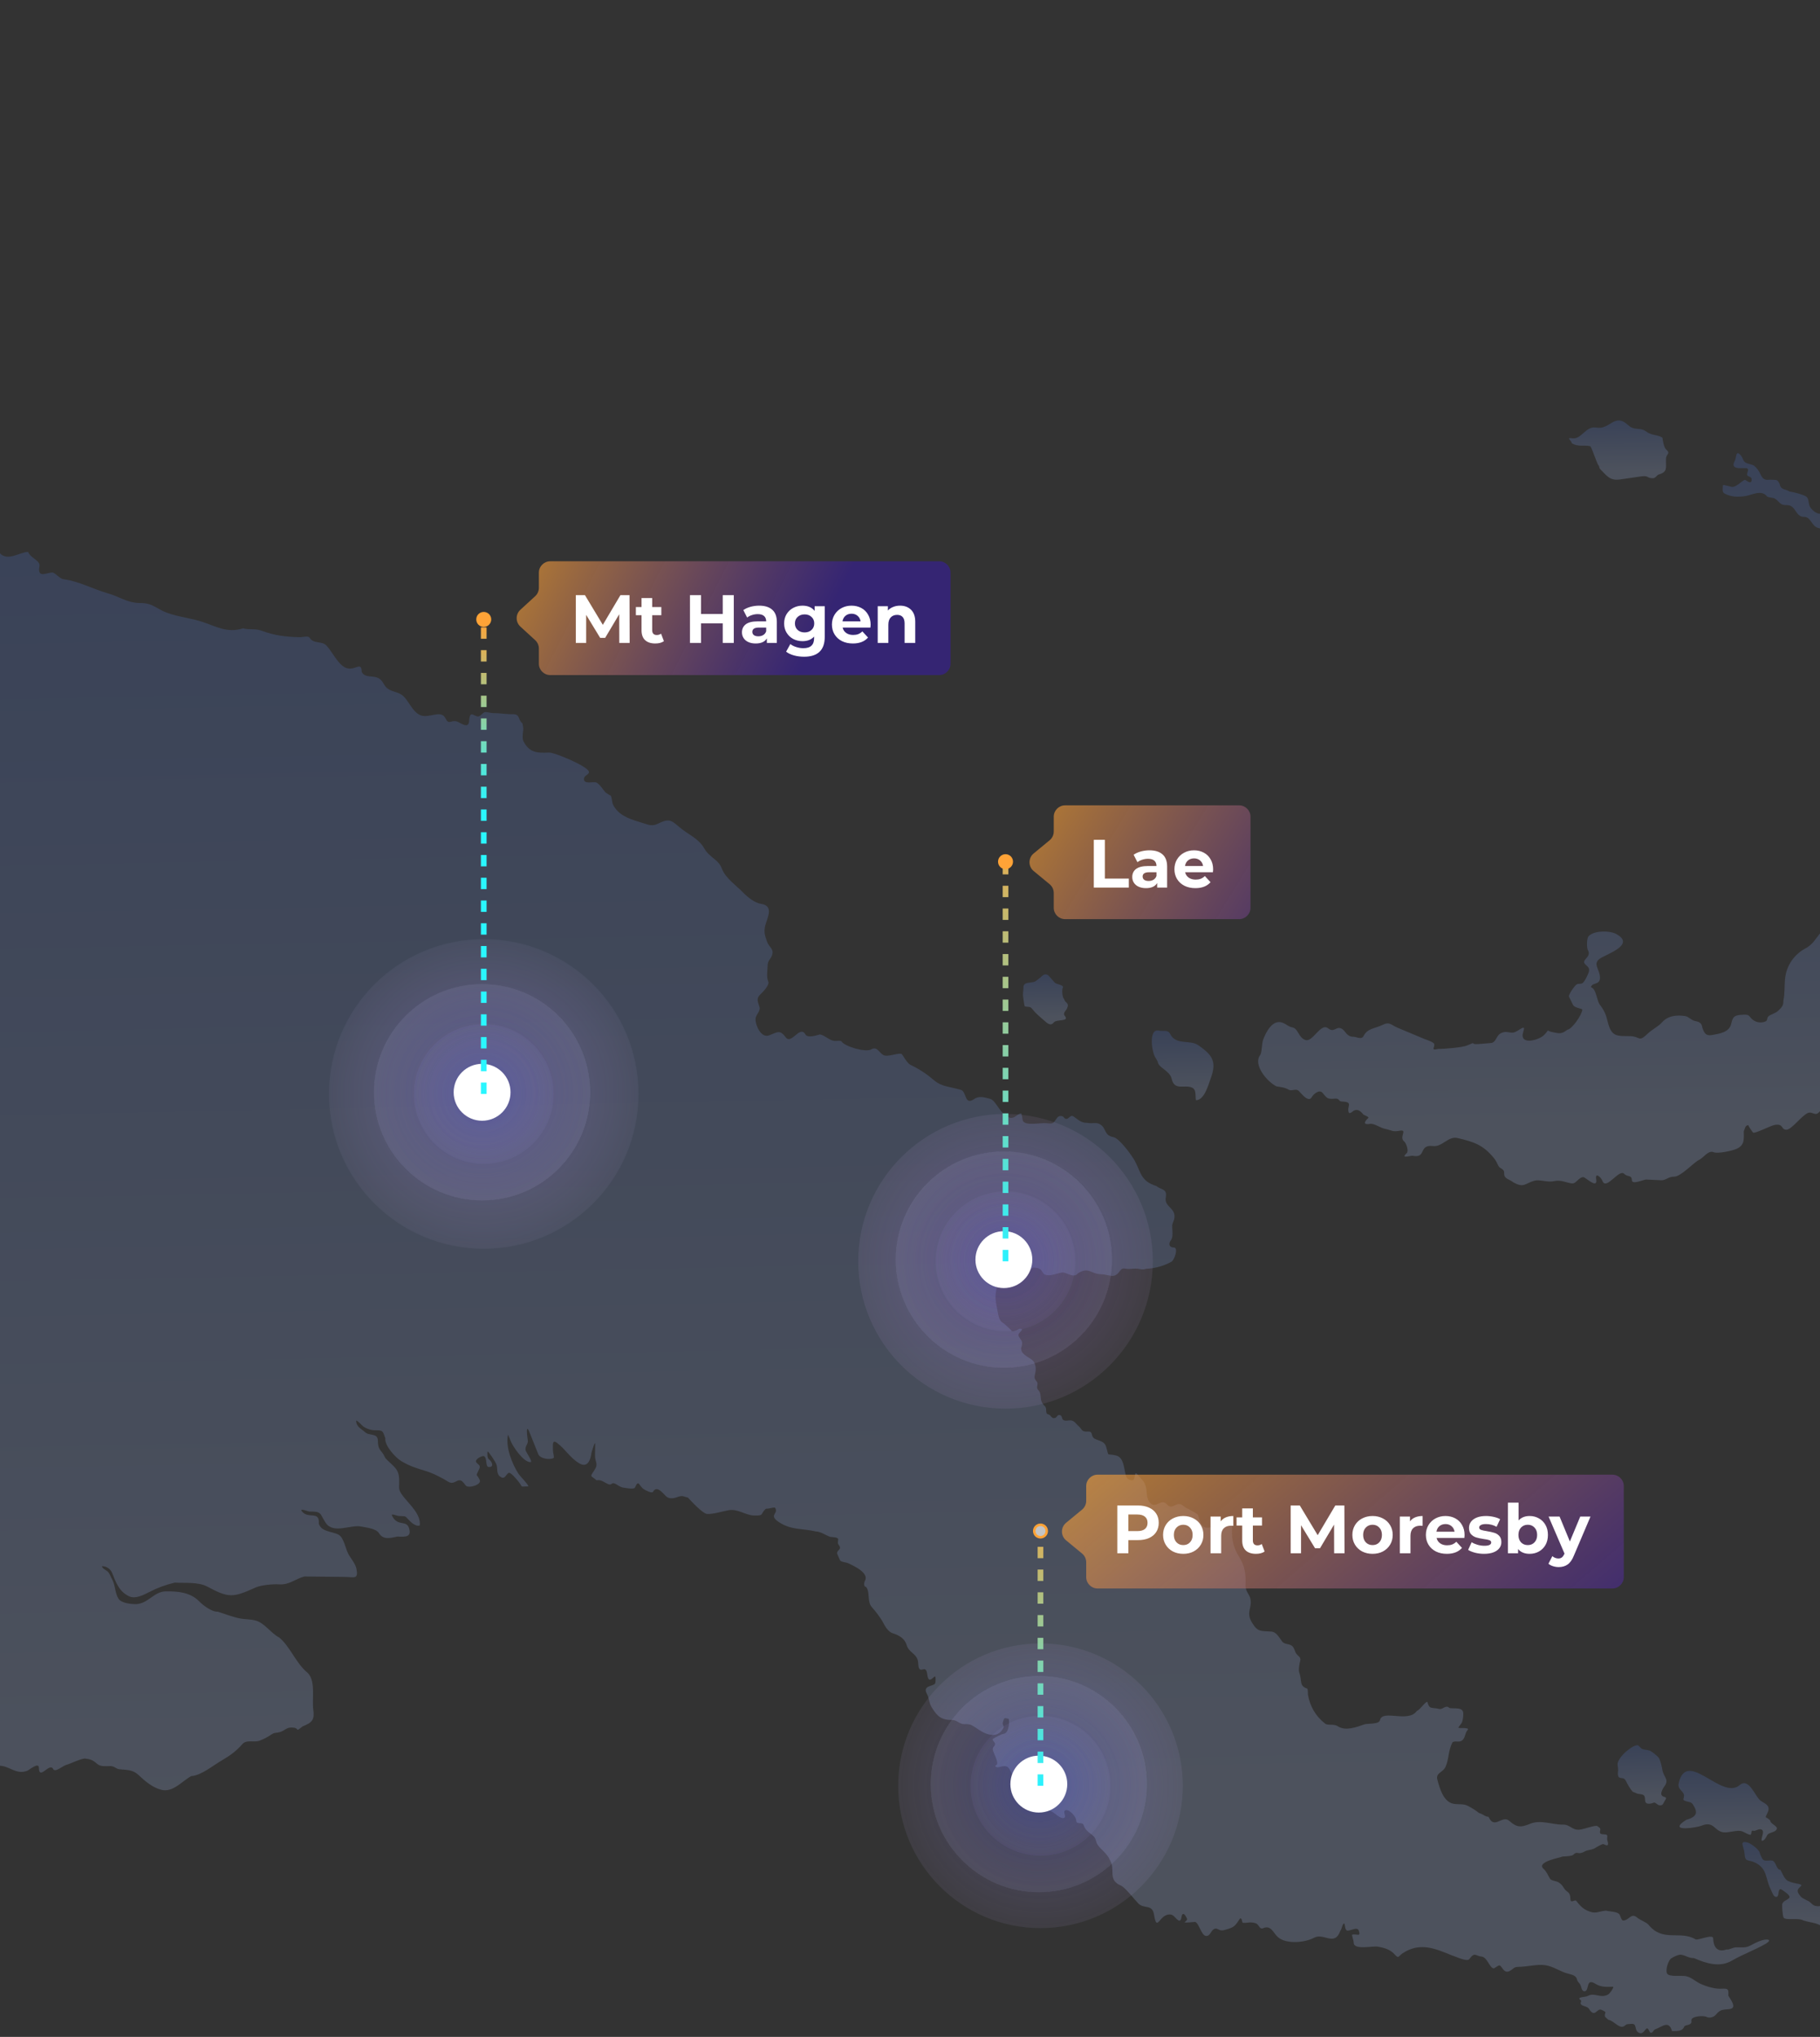 <svg width="320" height="358" viewBox="0 0 320 358" fill="none" xmlns="http://www.w3.org/2000/svg">
<rect x="0" y="0" width="320" height="358" fill="#333333" stroke="none"/>
<path fill-rule="evenodd" clip-rule="evenodd" d="M-29.353 85.812L-27.744 212.97C-27.869 212.995 -28.02 213.046 -28.196 213.071C-29.555 213.373 -29.353 213.976 -29.127 214.982C-28.875 216.265 -31.567 216.441 -30.007 217.422C-28.196 218.579 -30.46 218.73 -30.435 219.71C-30.435 220.389 -30.108 221.068 -31.038 221.119C-31.466 221.144 -30.938 222.15 -31.642 222.276C-32.044 222.351 -32.673 222.125 -32.472 222.804C-32.22 223.634 -32.397 224.137 -32.522 224.942C-32.572 225.419 -32.648 225.746 -32.648 226.199C-32.648 226.627 -32.271 226.878 -32.019 227.18C-31.667 227.557 -31.567 227.582 -31.692 228.06C-31.893 228.865 -31.064 228.915 -30.737 229.469C-30.561 229.795 -30.586 230.324 -30.46 230.701C-30.334 231.103 -30.058 230.978 -29.756 231.179C-29.303 231.506 -29.202 232.386 -28.674 232.512C-28.398 232.587 -28.171 232.386 -27.92 232.31C-27.769 232.26 -27.618 232.21 -27.467 232.185L-26.36 308.54C-23.443 310.803 -20.651 313.469 -17.181 310.401C-15.471 308.917 -13.509 308.54 -11.421 309.395C-9.359 310.225 -9.51 311.734 -7.071 311.105C-5.738 311.407 -5.637 311.96 -4.103 311.457C-2.896 311.055 -1.613 310.476 -0.355 310.351C1.531 310.175 2.713 312.011 4.775 311.231C5.152 311.08 6.812 309.646 6.837 310.678C6.863 313.042 8.749 309.646 9.352 310.929C9.679 311.583 10.987 310.401 11.616 310.2C12.697 309.873 13.804 309.244 14.885 309.068C15.942 309.194 16.294 309.319 17.099 310.024C17.727 310.552 18.633 310.401 19.387 310.401C20.167 310.401 20.393 310.904 20.972 310.954C22.254 311.105 23.285 310.979 24.317 311.935C25.499 313.042 26.781 314.173 28.391 314.576C30.403 315.079 32.012 313.042 33.622 312.161C35.383 312.061 37.47 310.275 39.054 309.37C40.413 308.59 41.569 307.735 42.601 306.553C43.355 305.673 44.612 306.327 45.669 305.924C46.549 305.597 47.102 305.245 47.857 304.767C48.335 304.466 48.662 304.591 49.165 304.44C50.145 304.164 50.347 303.51 51.529 303.636C52.811 303.761 51.73 304.566 53.239 303.409C54.974 302.73 55.326 302.177 55.075 300.442C54.823 298.631 55.578 295.261 53.993 293.928C52.032 292.293 51.026 289.426 49.114 287.816C47.63 287.062 46.474 285.176 44.864 284.798C43.959 284.572 43.053 284.622 42.148 284.446C40.815 284.17 39.583 283.667 38.275 283.264C37.269 283.34 35.684 282.132 35.005 281.428C33.421 279.844 31.283 279.668 29.145 279.693C27.108 279.718 26.052 281.805 24.015 281.931C23.185 281.956 21.374 281.805 20.846 281.001C20.167 279.944 20.318 278.611 19.664 277.48C19.387 277.027 19.287 276.474 18.859 276.147C18.582 275.946 17.928 275.619 17.928 275.267C18.733 275.267 19.412 275.744 19.714 276.449C20.393 278.184 20.972 279.768 22.732 280.573C23.788 281.076 25.247 280.322 26.178 279.844C27.812 279.014 28.919 278.611 30.705 278.159C32.49 278.259 34.88 278.008 36.464 278.863C40.236 280.9 40.991 280.799 44.94 279.014C45.87 278.586 48.033 278.385 49.064 278.461C50.9 278.586 51.881 277.505 53.516 277.077L60.633 277.153C62.268 277.178 63.047 277.656 62.67 275.719C62.519 274.94 61.79 274.009 61.362 273.33C60.759 272.374 60.507 270.262 59.526 269.734C58.344 269.105 56.534 269.281 56.056 267.797C56.232 265.383 54.119 267.118 53.038 265.559C52.686 265.03 54.195 265.659 54.371 265.659C56.659 265.634 56.181 266.011 57.263 267.646C58.621 269.683 61.715 267.898 63.525 268.3C64.431 268.501 66.116 268.627 66.644 269.482C67.373 270.664 68.606 270.337 69.888 270.06C71.347 270.136 72.428 270.161 71.9 268.526C71.598 267.621 70.844 267.797 70.115 267.545C69.561 267.369 69.109 266.841 68.907 266.338C68.757 265.961 69.888 266.439 70.039 266.439C71.624 266.539 71.02 266.313 72.126 267.395C72.479 267.747 73.283 268.35 73.812 268.099C74.013 266.112 72.001 264.427 70.894 262.993C69.939 261.761 70.215 261.635 70.19 260.177C70.165 258.165 69.31 257.863 67.952 256.48C67.625 256.203 67.549 255.725 67.273 255.398C66.594 254.593 66.468 254.291 66.443 253.21C66.418 251.802 64.934 252.405 64.204 251.726C63.5 251.072 62.62 250.796 62.62 249.664C62.871 249.714 63.425 250.268 63.601 250.469C64.079 250.997 65.16 251.374 65.839 251.374C67.373 251.399 67.248 251.399 67.751 252.782C67.574 254.04 69.536 256.203 70.567 256.806C72.101 257.712 73.132 258.014 74.792 258.517C75.949 258.869 76.955 259.372 78.012 259.95C79.093 260.579 79.269 260.881 80.275 260.327C81.13 259.85 81.457 260.579 81.91 261.107C82.388 261.635 84.727 260.956 84.349 260.126C83.771 258.844 83.57 259.699 84.224 258.265C84.551 257.561 84.249 257.561 83.796 257.083C83.268 256.555 84.752 255.8 85.079 255.926C85.707 256.203 85.305 257.762 85.909 257.838C86.965 257.913 86.487 256.832 85.959 256.48C85.657 256.278 85.657 255.448 85.733 255.121C85.783 254.945 87.166 256.932 87.317 257.486C87.493 258.114 87.292 259.02 87.87 259.472C88.751 260.151 88.826 259.321 89.379 258.894C89.731 258.617 90.863 260.026 91.165 260.403C92.045 261.51 91.266 261.258 92.9 261.233C92.9 260.906 91.467 259.472 91.19 259.07C90.058 257.335 88.876 254.392 89.304 252.254C89.329 252.103 89.329 252.103 89.379 252.254L89.807 253.311C90.209 254.291 92.045 257.008 93.278 256.983C93.755 256.983 92.498 255.247 92.422 254.92C92.246 254.166 92.9 253.839 92.8 253.16C92.699 252.506 92.372 249.941 93.127 251.802L94.636 255.574C94.963 256.379 96.673 256.63 97.327 256.253C97.503 256.153 97.226 255.297 97.226 255.046C97.251 254.191 96.975 252.858 97.956 253.612C99.414 254.694 100.244 256.278 101.929 257.234C103.388 258.039 103.866 256.404 103.991 255.373C104.017 255.172 104.645 253.185 104.645 253.738L104.62 255.75C104.595 257.058 105.299 257.209 104.494 258.416C103.639 259.699 103.866 259.271 104.897 260.177C105.752 259.975 106.381 260.68 107.035 260.881C107.487 261.007 107.538 260.68 107.839 260.68C108.317 260.705 108.971 261.434 109.726 261.484C110.027 261.51 111.486 261.811 111.637 261.459C112.316 259.9 112.316 261.157 113.196 261.736C113.498 261.937 114.63 262.516 114.806 262.214C115.46 260.981 116.516 262.415 117.095 262.968C117.598 263.446 118.302 263.396 118.956 263.169C120.037 262.767 120.037 262.993 120.968 263.22C121.521 263.848 123.583 266.036 124.313 266.087C125.319 266.162 127.029 265.634 128.085 265.433C129.72 265.131 131.053 266.313 132.562 266.363C134.448 266.414 133.618 266.087 134.649 265.181C135.228 265.181 135.731 264.955 136.234 264.955C137.089 266.062 134.825 266.238 137.189 267.671C139.252 268.929 141.138 268.627 143.401 269.155C144.332 269.18 145.137 269.834 145.967 270.111C146.218 270.186 147.375 270.111 147.375 270.563C147.375 271.092 147.174 271.117 147.526 271.62C148.054 272.349 147.174 272.399 147.174 272.978C147.174 273.053 147.677 274.235 147.727 274.286C148.079 274.587 148.758 274.562 149.161 274.764C150.192 275.241 152.958 276.524 152.028 277.932C151.902 278.259 151.852 278.888 152.304 278.938C153.009 279.894 152.43 281.504 153.285 282.459C153.939 283.189 154.845 284.346 155.297 285.226C155.649 285.93 156.228 286.835 156.982 287.062C158.039 287.389 159.07 287.967 159.397 289.099C159.774 290.382 160.931 290.558 161.308 291.639C161.534 292.092 161.358 293.022 161.685 293.349C162.063 293.727 162.566 292.997 162.893 293.676C163.069 294.079 163.018 294.707 163.245 295.059C163.572 295.562 164.1 294.733 164.402 294.632C164.552 294.833 164.527 295.688 164.402 295.889C164.1 296.418 162.138 296.191 162.968 297.7C163.37 298.43 163.32 299.285 163.823 300.089C164.804 301.674 165.508 302.328 167.47 302.303C168.224 302.303 168.727 303.057 169.557 303.032C170.689 303.007 170.714 303.133 171.62 303.686C172.902 304.616 175.015 305.773 176.222 304.038C176.826 303.183 176.121 303.384 176.348 302.63C176.574 301.825 176.624 301.925 177.354 302.101C177.53 302.755 177.354 304.642 176.448 304.742C176.021 304.793 175.015 305.346 174.612 305.597C174.26 305.824 175.04 306.151 174.939 306.628C174.864 306.981 174.562 306.955 174.562 307.458C174.562 308.037 175.895 310.074 175.065 310.275V310.3C174.839 310.376 175.166 310.678 175.543 310.602C176.197 310.476 176.951 310.124 177.429 310.854C177.957 311.684 178.058 312.086 178.284 313.067C178.309 314.199 179.818 316.437 180.648 317.242C181.68 318.248 181.705 317.946 181.705 317.015C181.705 316.311 180.623 315.179 182.057 315.557C183.063 315.833 182.937 316.688 183.566 317.443C184.27 318.298 184.748 318.147 185.502 318.776C185.779 319.002 186.735 319.807 187.162 319.455C187.514 319.153 186.735 318.323 187.414 318.147C188.042 317.996 189.199 319.304 189.224 319.933C189.25 320.888 190.281 319.983 190.583 320.888C191.035 322.247 192.469 322.322 192.695 323.529C192.947 324.787 194.531 325.441 195.11 326.849C196.241 328.66 194.632 330.37 197.122 331.426C197.826 331.728 199.435 333.815 200.114 334.52C201.171 335.601 202.579 334.57 202.906 336.507C203.459 339.902 203.837 336.129 205.924 336.507C206.402 336.607 206.779 337.286 207.182 337.513C207.76 337.839 207.684 336.758 207.861 336.507C208.162 336.104 208.514 336.833 208.615 337.035C208.867 337.437 208.615 337.538 208.313 337.814C208.062 338.041 210.074 337.764 210.149 337.789C210.853 338.066 211.205 340.178 212.061 340.254C212.84 340.304 212.865 339.248 213.57 338.996C214.123 338.795 214.374 339.525 215.33 339.198C217.166 338.72 217.141 338.468 218.046 337.16C218.424 337.16 218.323 337.714 218.499 337.94C219.253 338.041 219.807 337.689 220.813 338.041C221.391 338.242 221.441 339.172 222.07 338.896C223.529 338.267 223.856 339.776 224.736 340.505C226.22 341.738 229.439 341.436 231.024 340.581C232.759 339.625 234.645 342.216 235.676 339.323C235.928 339.097 236.003 338.066 236.355 338.066C236.531 338.342 236.431 339.298 236.934 339.323C237.512 339.348 238.669 338.569 238.921 339.348C239.273 340.505 238.569 339.826 237.739 340.028C237.688 340.279 238.015 341.034 238.015 341.461C238.04 342.794 241.385 341.964 242.291 342.14C243.372 342.341 244.429 342.618 245.183 343.473C245.963 344.328 245.812 343.85 246.591 343.322C249.66 341.26 252.401 342.492 255.344 343.699C255.997 343.875 257.959 344.881 258.362 344.303C259.292 342.995 259.493 343.8 260.449 343.875C261.505 343.951 261.832 345.787 262.612 345.963C262.687 345.988 263.341 345.485 263.593 345.435C264.071 345.359 264.347 347.044 265.479 346.39C266.233 345.963 266.108 345.686 267.114 345.686C268.547 345.661 270.257 345.208 271.616 345.384C273.15 345.586 274.307 346.541 275.74 346.893C276.394 347.069 277.123 347.195 277.274 347.899C277.375 348.377 277.702 348.478 277.878 348.88C278.029 349.157 278.079 350.012 278.607 349.987C279.513 349.911 278.758 347.572 280.493 348.654C281.525 349.308 282.48 349.207 283.612 349.182C283.612 349.207 283.612 349.207 283.662 349.207C283.662 349.509 283.034 350.389 282.757 350.54C281.449 351.295 280.393 350.163 279.236 350.767C278.909 350.943 278.532 350.943 278.155 351.018C277.752 351.093 277.45 351.219 277.903 351.521C278.155 351.697 277.853 351.923 277.928 352.175C278.079 352.653 279.035 352.527 279.387 353.08C280.443 354.765 280.745 352.904 281.55 353.231C282.832 353.785 281.977 353.634 282.204 354.464L282.782 354.992C283.838 355.143 284.819 356.878 285.775 355.947C286.026 355.696 286.379 355.771 286.706 355.721C288.013 355.52 287.183 356.903 288.24 357.305C289.044 357.632 289.346 356.224 289.723 356.551C289.925 356.727 290.05 357.331 290.302 357.28C290.729 357.18 290.654 356.802 291.056 356.652C292.163 356.274 293.446 354.967 293.974 356.979C294.904 356.953 295.81 357.079 296.162 356.123C296.539 355.847 296.967 355.973 297.268 355.646C297.52 355.369 297.344 355.293 297.394 354.992C297.52 354.338 299.557 354.212 300.06 354.489C300.588 354.765 301.368 354.514 301.72 354.061C302.525 353.08 302.977 353.256 304.109 353.105C305.543 352.929 304.16 351.295 303.883 350.741C303.983 349.358 303.707 349.509 302.298 349.534C301.267 349.534 299.482 348.981 298.576 348.453C297.847 348.025 297.268 347.497 296.413 347.321C295.684 347.17 293.446 347.497 293.119 346.868C292.767 346.24 293.345 344.479 293.873 344.177C294.351 343.901 295.131 343.448 295.684 343.574C296.539 343.75 296.891 344.152 297.847 344.152C300.035 345.108 302.399 345.837 304.537 344.58C306.398 343.498 308.51 342.744 310.397 341.662C310.497 341.612 311.378 341.084 310.925 340.933C310.145 340.681 308.536 341.511 307.857 341.889C306.876 342.442 306.247 342.216 305.191 342.266C304.587 342.291 304.16 342.693 303.531 342.643C301.896 343.222 301.242 342.09 301.217 340.681C301.217 339.851 298.526 341.084 298.124 340.857C295.407 339.223 292.389 341.411 289.849 338.292C289.472 337.839 288.391 337.487 287.862 337.035C286.756 336.079 286.454 337.563 285.373 337.538C285.046 337.538 284.92 336.582 284.643 336.356C284.115 335.953 283.008 335.978 282.38 335.802C280.846 335.953 280.569 336.481 279.085 335.802C278.205 335.4 277.702 334.821 277.149 334.092C276.897 333.765 276.143 334.645 276.117 333.765C276.092 332.332 275.489 332.734 274.935 331.778C274.684 331.351 274.457 331.124 274.055 330.848C273.678 330.596 272.747 330.546 272.546 330.219C272.144 329.59 271.993 329.012 271.414 328.484C269.956 327.201 274.508 326.472 274.734 326.296C275.111 326.271 276.419 326.245 276.646 325.969C277.174 325.39 277.4 325.818 278.004 325.667C278.381 325.591 278.683 325.34 279.035 325.239C279.563 325.088 279.94 325.114 280.443 324.812C280.67 324.661 281.726 324.057 281.902 324.108C282.028 324.133 282.707 324.585 282.732 324.108C282.757 323.73 282.531 323.454 282.581 323.051C282.656 322.548 282.606 322.423 282.053 322.397C281.298 322.372 281.223 322.272 281.374 321.567C281.424 321.241 281.047 321.14 280.846 320.939C280.493 320.738 278.406 321.517 277.802 321.567C276.394 321.744 276.117 320.662 274.81 320.687C272.948 320.712 270.886 319.782 269.05 320.536C267.516 321.165 266.736 321.266 265.404 320.058C264.121 318.876 262.763 321.668 261.732 319.329C260.927 319.229 260.927 318.902 260.047 318.65C259.518 318.197 258.714 317.72 258.085 317.393C257.205 316.915 256.174 317.267 255.243 316.94C253.709 316.387 253.13 314.274 252.728 312.815C252.376 311.558 253.709 311.558 254.162 310.527C254.79 309.118 254.614 307.66 255.394 306.201C256.048 305.849 256.651 306.402 257.23 305.748C257.632 305.27 257.582 304.692 257.934 304.214C258.11 303.963 258.261 303.837 257.859 303.761C257.381 303.661 256.878 303.787 256.4 303.661C256.4 303.56 257.003 302.906 257.079 302.63C257.23 302.127 257.28 301.674 257.28 301.146C257.255 299.989 255.796 300.341 254.991 300.215C254.614 300.165 254.715 299.888 254.237 299.989C253.759 300.089 253.482 300.492 252.979 300.341C252.502 300.215 252.099 300.24 251.647 300.14C251.219 300.064 251.068 299.461 250.967 299.109C250.54 299.109 249.71 300.492 249.106 300.718C247.623 302.856 243.07 300.391 242.643 302.303C242.467 303.133 240.455 302.856 239.851 303.082C238.493 303.56 236.582 304.289 235.224 303.409C234.469 302.906 233.488 303.334 232.985 302.931C231.325 301.649 230.319 299.888 229.967 297.851C229.942 297.65 229.992 296.82 229.816 296.77C228.458 296.342 228.911 295.487 228.509 294.154C228.232 293.626 228.458 292.469 228.609 291.891C228.81 291.186 228.081 291.036 227.804 290.457C227.654 290.13 227.503 289.577 227.251 289.35C226.798 288.873 225.868 289.049 225.465 288.546C224.937 287.892 224.485 286.835 223.529 286.76C221.743 286.609 221.165 286.936 220.109 285.15C219.027 283.34 220.184 282.635 219.857 281.026C219.681 280.171 219.077 279.869 218.977 278.712C219.077 276.625 218.901 275.241 217.77 273.456C216.94 272.148 216.512 270.463 216.613 268.904C216.688 267.847 216.487 267.47 215.28 268.325C214.651 268.778 214.475 268.501 213.746 268.375C213.041 268.275 212.287 268.728 211.708 268.375C211.029 267.948 210.879 267.042 210.652 266.313C210.526 265.936 208.64 265.131 208.188 264.779C206.88 263.496 206.201 265.634 205.17 264.402C204.214 263.245 203.283 265.207 202.277 264.201C201.649 263.572 201.674 262.717 201.573 261.887C201.397 260.428 200.894 260.227 200.014 259.171C199.108 258.114 200.114 261.082 198.304 259.9C197.524 259.397 197.977 256.278 196.292 255.826C194.456 255.348 195.059 256.228 194.481 254.266C194.104 253.059 192.796 253.285 192.217 252.657C191.865 252.279 192.142 251.55 191.312 251.6C190.004 251.676 190.381 251.223 189.451 250.469C188.898 249.865 188.646 249.538 187.791 249.664C186.383 249.84 186.961 248.96 186.433 248.733C185.905 248.532 185.88 249.085 185.527 249.211C184.848 249.438 184.823 248.683 184.32 248.582C183.666 248.457 184.194 247.576 183.691 247.124C182.56 246.093 183.339 245.112 182.535 244.282C182.057 243.804 182.66 243.276 182.308 242.848C181.73 242.169 181.881 242.043 182.057 241.138C182.183 240.459 182.057 239.453 181.453 239C180.774 238.472 179.466 237.994 179.542 236.938C179.919 235.681 179.642 235.806 179.139 234.901C178.812 234.322 179.718 234.021 179.693 233.593C179.039 233.467 179.315 233.593 178.687 233.819C178.511 233.87 177.832 234.146 177.781 233.769C177.731 233.769 176.675 232.688 176.348 232.512C175.644 232.134 175.543 231.128 175.392 230.424C175.015 228.538 174.839 227.683 175.392 225.822C175.769 224.615 175.191 224.061 176.499 224.036C177.555 224.011 180.925 223.407 181.654 222.779C182.183 222.829 182.685 222.804 183.063 223.231C183.239 223.458 183.465 223.936 183.742 224.036C184.521 224.338 185.653 223.885 186.433 223.709C187.137 223.533 187.414 223.81 188.017 224.011C188.545 224.187 189.074 224.338 189.476 223.835C191.438 222.552 191.739 223.936 193.651 223.961C194.984 223.986 195.889 224.841 196.845 223.458C197.423 222.628 197.725 223.055 198.48 223.03C198.983 223.03 199.46 222.93 199.989 222.98C200.517 223.055 200.944 223.206 201.498 223.005C203.107 222.93 204.591 222.502 205.949 221.773C206.502 221.471 207.257 219.258 206.377 219.258C205.522 219.258 205.421 218.553 205.874 217.975C206.326 217.397 206.1 216.24 206.1 215.536C206.1 214.982 206.326 214.756 206.452 214.278C206.905 212.291 204.667 212.191 204.968 210.48C205.245 208.921 204.314 209.198 203.283 208.443C200.617 207.588 200.643 206.18 199.561 204.092C199.058 203.137 196.82 200.068 195.789 199.867C194.078 199.54 194.556 198.358 193.5 197.654C192.745 197.151 192.092 197.553 191.211 197.352C190.004 197.377 189.577 196.749 188.696 196.195C188.068 195.818 187.741 197.252 187.036 196.371C186.76 196.019 186.131 196.095 185.88 196.447C185.075 197.553 185.276 197.528 183.817 197.402C182.912 197.327 180.321 197.905 179.869 197.025C179.743 196.799 179.693 195.642 179.491 195.692C178.787 195.818 178.385 196.648 177.555 196.447C175.87 195.994 175.166 193.404 174.084 193.127C173.154 192.875 172.123 192.574 171.343 193.127C169.557 194.384 169.985 191.97 169.004 191.568C167.344 191.039 165.634 191.065 164.251 189.883C162.918 188.751 161.685 187.921 160.101 187.166C159.447 186.865 158.667 185.28 158.516 185.255L158.466 185.205C157.51 185.104 156.001 185.859 155.272 185.406C154.518 184.953 154.191 183.821 153.16 184.45C152.229 185.004 148.406 183.922 147.928 182.992C147.476 182.841 147.023 183.017 146.52 182.916C145.69 182.74 144.961 181.935 144.156 181.809C143.401 182.011 141.993 182.489 141.591 181.784C140.635 180.124 139.151 183.671 138.145 182.312C137.139 180.954 136.737 181.382 135.253 181.96C133.819 182.539 132.813 180.175 132.838 179.118C132.864 178.314 133.744 177.785 133.543 177.006C133.291 176.075 132.838 175.547 133.794 174.667C134.196 174.29 135.353 173.082 135.077 172.504C134.725 171.775 134.951 170.492 134.976 169.612C135.001 168.832 135.504 168.555 135.731 167.927C136.158 166.745 135.202 166.493 134.876 165.537C134.523 164.506 134.272 163.903 134.523 162.771C134.876 161.312 136.183 159.2 133.769 158.848C132.687 158.697 131.38 157.615 130.65 156.861C129.418 155.603 127.658 154.421 126.953 152.761C126.4 151.051 124.79 150.8 123.81 149.089C122.829 147.329 120.842 146.6 119.408 145.342C117.975 144.085 117.572 143.833 115.636 144.789C114.655 145.267 114.026 144.965 113.045 144.663C111.109 144.059 109.248 143.582 108.091 141.947C107.462 141.041 107.739 140.74 107.412 139.859C107.11 139.759 106.833 139.482 106.532 139.331C105.953 138.753 105.651 138.049 104.947 137.571C104.444 137.244 102.533 137.998 102.684 136.816C102.759 136.238 103.69 136.112 103.539 135.609C103.262 134.653 97.553 132.239 96.522 132.264C94.485 132.365 93.127 132.314 92.07 130.353C91.769 129.799 91.919 128.97 91.995 128.366C92.045 127.888 91.919 127.511 91.844 127.108C91.014 126.53 91.542 125.499 90.134 125.524C88.977 125.549 87.946 125.323 86.814 125.348C86.412 125.348 85.406 125.046 85.154 125.197C84.752 125.398 84.601 125.775 84.123 125.926C83.268 125.926 82.614 124.694 82.488 126.706C82.388 128.29 80.904 126.932 80.25 126.781C79.244 126.555 78.892 127.435 78.339 126.278C77.685 124.895 76.1 125.876 74.667 125.851C72.78 125.826 72.076 123.411 70.894 122.33C70.115 121.601 69.058 121.651 68.228 121.072C67.424 120.519 67.449 119.765 66.669 119.262C65.638 118.608 64.23 119.262 63.601 118.105C63.576 116.068 62.368 118.029 60.809 117.375C59.451 116.822 58.445 114.609 57.464 113.527C56.559 112.521 55.201 113.301 54.421 112.069C54.195 111.692 53.113 112.018 52.736 111.993C50.246 111.943 48.234 111.692 45.946 110.836C44.864 110.434 43.707 110.736 42.752 110.434C39.91 111.339 37.948 110.057 35.433 109.252C33.245 108.548 30.478 108.321 28.542 107.341C27.033 106.586 26.505 105.983 24.643 105.983C22.43 106.008 20.896 104.8 18.909 104.272C16.193 103.468 13.93 102.185 11.213 101.808C10.434 101.707 9.679 100.6 9.176 100.626C8.17 100.651 6.51 101.707 6.938 99.519C7.139 98.513 5.354 98.111 4.951 97.004C3.417 97.029 1.38 98.739 -0.054 97.205C-1.361 95.772 -1.311 95.218 -3.449 95.193C-5.159 94.866 -7.523 93.282 -9.183 92.527C-10.918 91.748 -12.528 91.27 -14.138 90.163C-15.269 89.409 -16.401 89.937 -17.457 89.283L-20.274 87.522C-21.557 86.718 -23.292 86.567 -24.55 86.215C-25.807 86.24 -26.109 86.013 -27.065 85.51C-27.794 85.133 -28.599 85.636 -29.353 85.812Z" fill="url(#paint0_linear_103)"/>
<path fill-rule="evenodd" clip-rule="evenodd" d="M321.111 338.87C320.482 338.619 319.879 338.241 319.25 338.065C318.546 337.864 317.791 337.763 317.087 337.537C316.182 337.009 314.044 337.562 313.616 337.059C313.44 336.858 313.289 334.922 313.365 334.645C313.516 334.092 314.22 333.966 314.572 333.589C314.949 333.161 313.692 332.432 313.44 332.231C312.283 331.325 313.139 333.89 312.032 333.312C311.755 333.161 311.403 332.18 311.252 331.878C310.397 330.118 310.724 328.433 308.662 327.402C307.329 326.723 306.826 327.427 306.725 325.717C306.675 324.61 305.669 323.428 307.253 323.83C307.832 323.981 309.215 325.012 309.391 325.591C309.467 325.893 309.794 326.698 310.02 326.874C310.397 327.175 311.152 326.899 311.63 327.024C312.283 327.201 312.309 328.634 313.038 328.634C313.365 329.187 313.742 330.269 314.346 330.571C314.949 330.872 315.628 330.998 316.282 331.124C317.59 331.401 315.553 331.702 316.207 332.759C316.785 333.74 317.087 333.639 317.992 334.142C318.42 334.393 318.697 334.871 319.175 334.972C320.734 335.274 320.13 334.419 320.105 333.387C320.105 332.759 321.966 331.728 322.394 331.199C323.123 331.074 323.601 330.847 324.28 330.545C325.11 330.193 325.034 332.407 324.984 332.91C324.783 334.745 324.104 335.928 323.324 337.537C323.048 338.141 322.947 338.669 322.922 339.323C322.872 340.379 322.067 339.423 321.69 339.197L321.111 338.87Z" fill="url(#paint1_linear_103)"/>
<path fill-rule="evenodd" clip-rule="evenodd" d="M296.465 319.857C298.402 319.303 298.578 318.549 297.647 317.141C297.32 316.663 297.018 316.763 296.49 316.587C295.635 316.336 296.113 316.21 296.088 315.606C296.088 314.776 294.881 314.55 295.157 313.393C296.591 307.257 302.702 316.487 305.871 313.745C307.581 312.287 308.613 315.959 309.669 316.562C310.549 317.09 311.304 317.442 310.801 318.549C310.247 319.806 310.323 319.052 311.253 319.957C311.253 320.687 313.089 321.014 312.159 321.768C311.807 322.07 310.926 322.145 310.725 322.523C310.549 322.875 310.247 323.529 309.769 323.529C309.518 323.126 310.474 321.693 309.593 321.517C309.141 321.416 308.638 321.869 308.311 321.768C307.783 321.617 308.059 322.196 307.808 322.472C307.33 322.472 306.751 322.02 306.299 321.869C305.444 321.567 304.035 322.145 303.054 322.045C301.369 321.844 301.394 319.957 299.131 320.888C298.477 321.165 293.648 321.994 295.887 320.259L296.465 319.857Z" fill="url(#paint2_linear_103)"/>
<path fill-rule="evenodd" clip-rule="evenodd" d="M287.057 314.902C286.554 314.323 286.177 313.619 285.85 312.965C285.347 311.985 284.266 313.217 284.492 311.23C284.542 310.777 284.341 310.174 284.442 309.797C284.744 308.891 285.699 307.961 286.429 307.432C286.881 307.106 287.334 306.779 287.887 306.728C288.114 306.703 288.39 307.156 288.591 307.307C289.019 307.583 289.522 307.508 290 307.659C290.352 307.759 291.509 308.665 291.71 309.042C291.987 309.57 292.188 310.501 292.288 311.079C292.515 312.412 293.596 312.739 292.565 314.072C292.364 314.349 292.087 314.902 292.087 315.229C292.112 316.109 293.37 315.556 292.766 316.411C292.439 316.864 292.439 317.467 291.66 317.266C291.383 317.191 291.031 316.738 290.805 316.813C290.276 317.04 289.27 317.266 289.245 316.411C289.22 315.355 288.994 315.43 287.912 315.254L287.057 314.902Z" fill="url(#paint3_linear_103)"/>
<path fill-rule="evenodd" clip-rule="evenodd" d="M321.586 193.278C322.844 192.146 326.239 191.065 326.516 189.505C326.667 188.65 326.44 188.172 327.22 187.544C327.949 186.99 328 186.261 329.081 186.236C330.062 186.236 331.797 185.406 330.867 184.174C330.364 183.52 326.742 183.57 328.301 181.231C328.93 180.301 333.13 180.577 333.482 181.382C334.01 182.639 334.765 182.187 335.343 180.954C336.878 177.786 340.474 185.808 343.467 181.231C343.919 181.08 344.372 180.778 344.85 180.728C345.152 180.678 345.529 180.703 345.806 180.577C346.183 180.401 346.611 180.024 346.963 179.798C347.667 179.345 348.522 177.735 349.377 177.886C350.006 177.987 350.484 177.534 350.861 177.081C351.464 176.327 351.641 175.271 351.791 174.34C351.691 173.384 350.031 170.668 349.126 170.442C348.472 170.266 348.195 169.989 347.943 169.385C347.617 168.631 346.761 168.581 346.334 168.002C345.856 167.348 345.982 165.99 345.831 165.185C345.755 164.682 345.73 161.74 346.133 161.539C346.963 161.111 347.139 162.444 347.918 161.69C349.478 161.891 350.207 161.84 351.615 162.52C352.672 163.023 353.175 161.413 354.005 161.765C354.633 162.017 355.161 161.74 355.488 161.136C355.941 160.281 356.57 159.627 357.224 158.923C358.079 158.043 358.532 157.188 359.009 156.056C360.82 154.924 359.739 153.34 360.116 151.781C360.443 150.322 360.493 148.561 359.588 147.304C359.035 146.549 358.506 145.87 358.733 144.915C358.959 143.959 359.362 142.425 359.99 141.695C360.041 140.891 361.6 139.055 359.638 139.482C358.406 139.734 355.941 140.086 355.061 139.03C354.382 138.2 352.772 139.08 352.747 138.527C352.722 138.099 351.867 135.358 352.697 135.685C353.3 135.936 353.3 136.464 354.181 136.464C354.533 135.332 353.451 133.924 352.596 133.195C351.54 132.314 351.414 135.986 350.383 135.358C349.629 134.88 350.081 135.408 349.302 135.509C348.572 135.559 345.278 134.075 346.736 136.263C347.566 137.495 347.114 137.847 346.535 139.206C346.108 140.212 344.599 139.558 343.743 139.306C341.581 138.627 342.385 137.998 341.555 136.489C341.052 135.584 337.204 135.835 336.224 135.408C335.243 134.98 333.482 135.207 332.401 135.232C331.948 135.232 331.194 134.829 330.992 134.88C330.263 135.031 330.112 135.861 329.483 136.037C329.106 136.841 330.313 137.445 330.012 138.552C329.609 139.985 330.942 139.457 330.942 140.287C330.942 140.715 330.615 141.494 330.917 141.821C331.345 142.324 331.998 142.525 332.426 143.003C333.03 143.682 333.633 144.839 333.91 145.719C334.036 146.172 333.608 146.65 333.784 147.279C333.96 147.958 334.312 148.486 334.614 149.115C335.268 150.07 335.796 150.171 335.645 151.454C335.545 152.359 334.916 153.139 334.966 153.994C335.092 156.157 336.953 155.955 335.67 158.345C335.092 159.426 335.042 160.331 334.01 161.161C333.004 161.991 332.426 160.306 331.319 160.03C330.137 159.728 329.961 160.759 329.106 160.809C328.352 160.86 327.572 160.08 326.742 159.979C325.158 159.753 325.409 158.948 324.705 160.709C324.428 161.388 322.24 162.369 321.536 162.469C320.656 163.299 320.103 163.878 319.398 164.833C318.795 165.663 318.317 166.217 317.386 166.72C315.5 167.726 314.167 169.637 313.89 171.75C313.714 173.007 313.84 174.667 313.564 175.849C313.589 176.754 313.262 177.056 312.658 177.635C312.155 178.138 311.25 178.289 310.898 178.666C310.596 178.993 310.873 179.395 310.294 179.571C309.615 179.798 308.911 179.722 308.307 179.32C307.477 178.766 307.804 178.289 306.622 178.339C305.113 178.414 304.711 178.465 304.384 179.948C304.057 181.432 302.322 181.684 301.039 181.91C299.932 182.086 299.681 181.659 299.304 180.602C299.228 179.873 298.826 179.596 298.122 179.471C297.367 179.345 296.939 178.691 296.336 178.59C294.852 178.339 293.242 178.515 292.236 179.672C291.608 180.401 290.476 180.929 289.721 181.659C288.036 183.268 288.464 182.162 286.628 182.111C284.39 182.061 283.358 182.313 282.705 179.697C282.378 178.414 282.202 177.836 281.422 176.754C280.718 176.05 280.718 173.787 279.762 173.535C279.762 173.46 279.687 173.334 279.812 173.309C280.139 172.63 281.598 173.183 281.271 171.372C281.07 170.19 280.064 169.31 281.347 168.455C282.629 167.625 287.609 166.015 284.163 164.154C283.006 163.526 280.164 163.526 279.284 164.582C278.982 164.934 278.957 166.569 279.184 166.971C279.913 168.279 277.926 168.656 278.706 169.461C279.184 169.964 279.536 170.064 279.36 170.819C279.133 171.397 278.857 172.051 278.479 172.554C278.077 173.082 277.75 172.806 277.272 172.982C276.945 173.108 275.713 174.843 275.864 175.17L276.568 176.603C276.87 177.207 278.228 177.232 278.203 177.459C278.152 178.339 276.417 180.879 275.587 180.98C274.506 181.81 274.154 181.633 272.972 181.407C271.639 181.13 272.594 180.778 271.488 181.91C270.582 182.841 266.986 183.821 267.841 181.307C268.394 179.697 266.86 181.432 266.03 181.483C265.225 181.533 264.873 181.181 264.018 181.533C263.012 181.935 263.113 183.243 262.132 183.318L259.994 183.495C258.234 183.645 259.868 182.916 257.957 183.746C257.177 184.098 253.807 184.375 252.927 184.35C252.801 184.35 251.946 184.626 252.047 184.249C252.122 183.998 252.223 183.746 252.173 183.495C252.097 183.168 250.815 182.74 250.462 182.614L245.785 180.653C244.502 180.124 244.376 179.496 243.043 180.15C241.735 180.778 240.428 180.728 239.749 182.086C239.371 182.841 238.39 182.136 237.737 182.212C236.605 182.036 236.58 181.055 235.75 180.728C234.869 180.401 234.568 181.558 233.511 180.728C232.204 179.697 230.82 183.218 229.538 182.79C228.28 182.388 228.305 180.804 227.249 180.577C226.52 180.426 226.293 180.099 225.639 179.798C223.778 178.968 222.571 181.432 222.093 182.74C221.817 183.469 221.917 184.978 221.54 185.481C220.308 187.166 222.798 190.134 224.432 190.939C225.187 191.065 225.916 191.115 226.57 191.517C227.123 191.844 227.727 191.291 228.28 191.668C228.607 191.895 230.016 193.957 230.644 192.825C230.896 192.347 231.952 191.392 232.531 192.071C233.235 192.901 233.335 193.228 234.568 193.102C235.624 192.976 235.272 193.58 235.926 193.605C238.114 193.655 236.68 194.535 237.158 195.541C237.309 195.843 237.887 195.29 238.013 195.214C238.692 194.837 239.296 195.34 239.648 195.818C239.824 196.044 240.83 196.271 240.553 196.522C239.774 197.226 239.723 197.729 240.905 197.528C241.61 197.402 242.716 198.258 243.546 198.408C244.703 198.635 244.804 198.987 246.086 198.735C247.595 198.459 245.91 199.842 246.891 200.622C247.268 200.923 247.721 202.332 247.344 202.659C246.137 203.765 247.998 203.061 248.4 203.137C250.865 203.614 249.356 201.125 251.946 201.426C253.606 201.628 254.612 199.616 256.297 200.018C259.24 200.722 260.799 201.25 262.685 203.564C263.012 203.967 263.213 204.394 263.44 204.872C263.767 205.551 264.521 205.3 264.471 206.28C264.446 207.211 265.427 207.261 266.055 207.789C267.967 208.871 268.143 207.965 269.803 207.513C270.733 207.261 272.066 207.865 273.299 207.588C274.43 207.337 275.311 207.84 276.342 207.991C277.121 208.116 277.524 206.909 278.404 206.884C278.731 206.884 280.969 209.097 280.642 207.261C280.416 205.953 281.497 206.884 281.749 207.563C282.428 209.273 284.641 205.4 285.572 206.306C286.2 206.934 286.905 206.431 286.93 207.462C286.93 208.242 289.017 207.337 289.394 207.312L292.111 207.437C292.89 207.462 293.393 206.783 294.324 206.809C295.556 206.834 297.669 204.369 298.851 203.791C299.53 203.438 300.41 202.105 301.29 202.508C301.944 202.81 304.61 202.282 305.415 201.879C306.823 201.2 306.597 200.068 306.597 198.836C306.798 198.434 306.823 197.755 307.402 197.755C307.477 198.056 308.005 198.761 308.207 199.037C308.433 199.364 311.35 197.805 312.08 197.704C313.639 197.478 313.086 198.484 314.041 198.559C314.997 198.61 316.732 196.07 317.914 195.592C318.518 195.365 319.071 196.019 319.574 195.692C320.103 195.365 320.429 194.611 320.882 194.158L321.586 193.278Z" fill="url(#paint4_linear_103)"/>
<path fill-rule="evenodd" clip-rule="evenodd" d="M380.19 152.962C380.542 152.082 381.296 151.831 381.749 151.076C382.051 150.548 381.699 149.919 382.051 149.341C382.378 148.813 382.855 148.737 383.107 148.385C383.358 148.033 383.132 147.228 383.157 146.801C383.182 145.669 382.679 145.719 381.925 145.065C381.145 144.386 382.679 143.053 383.132 142.55C384.465 141.192 385.295 141.544 384.717 139.432C384.616 139.054 384.867 138.577 384.893 138.174C384.968 137.017 385.295 136.69 384.49 135.81C383.987 135.257 382.73 135.181 382.428 134.377C381.648 132.214 381.271 131.862 379.737 130.151C379.209 129.573 378.982 127.586 378.63 127.435C378.127 127.234 377.725 127.989 377.272 127.989C376.342 127.989 376.291 127.486 375.763 126.932C375.009 126.153 374.707 121.5 373.299 124.216C372.67 125.398 370.96 124.065 370.029 123.587C369.149 123.386 368.344 122.028 367.64 122.154C366.357 122.355 365.427 121.852 364.924 120.62C364.722 120.117 365.326 119.438 365.074 119.035C364.597 118.331 363.943 117.677 363.616 116.847C362.861 114.986 362.635 117.3 361.352 116.797C361.076 116.696 358.737 113.754 358.686 113.452C358.485 112.245 358.485 112.245 357.253 111.792C356.071 111.364 355.04 110.811 353.958 110.107C352.399 109.176 351.77 108.548 350.84 107.039C350.186 105.982 348.979 105.178 348.45 104.247C348.299 103.97 347.998 102.587 347.872 102.537C347.017 102.235 345.659 102.587 344.955 102.285C344.577 102.109 344.577 101.481 344.024 101.304C343.471 101.128 342.465 101.481 342.087 101.053C341.157 99.972 338.516 101.933 338.466 99.041C337.686 98.613 336.831 99.821 336.202 98.261C335.699 97.004 335.322 96.451 334.039 95.948C333.109 95.646 332.153 95.319 331.424 94.69C330.77 94.137 330.544 93.81 329.613 93.91C327.978 94.086 327.4 90.641 325.74 91.043C323.753 91.496 324.332 90.666 322.873 90.012C321.288 89.308 320.182 91.496 318.371 89.283C317.893 88.704 318.12 87.749 317.642 87.321C317.239 86.969 315.202 86.441 314.649 86.391C313.97 85.938 313.115 86.114 312.939 85.183C312.863 84.856 312.536 84.353 312.209 84.353C311.782 84.353 311.354 84.278 310.902 84.328C310.223 84.404 309.845 84.026 309.569 83.423C309.242 82.744 308.965 82.291 308.361 81.813C307.833 81.537 307.104 81.537 306.702 81.134C306.475 80.883 306.375 80.405 306.148 80.128C305.117 78.871 305.369 80.38 304.991 81.059C304.212 82.467 305.947 82.291 306.752 82.266C307.783 82.241 307.179 82.87 307.179 83.398C307.179 83.825 307.984 83.674 307.984 84.253C308.009 85.309 307.029 84.404 306.852 84.353C306.5 84.253 305.394 85.586 304.589 85.586C304.312 85.586 302.929 85.083 302.929 85.309C302.929 85.787 302.728 86.491 303.206 86.743C304.413 87.371 305.545 87.371 306.827 87.195C307.984 87.044 309.72 85.963 310.7 87.271C311.203 87.522 311.782 87.397 312.209 87.724C313.014 88.327 312.964 88.805 314.196 88.78C315.781 88.755 315.655 90.867 317.189 90.842C318.421 90.817 318.497 92.527 319.729 92.804C321.817 93.257 323.577 94.464 325.413 95.52C326.344 96.048 327.073 96.249 327.048 97.381C327.023 98.236 328.959 99.192 329.638 99.343C330.443 99.796 331.675 99.469 332.455 100.047C333.662 100.952 334.543 102.285 335.423 103.493C337.183 105.907 339.95 106.133 342.062 107.994C345.005 110.585 346.967 110.031 350.613 110.61C351.443 110.937 352.298 111.012 352.977 111.641C353.304 111.943 353.757 112.848 354.059 112.924C355.367 113.351 355.492 112.949 356.146 114.357C356.549 115.212 357.404 115.464 358.133 115.942C358.661 116.269 358.359 118.105 359.114 118.859L362.585 122.33C362.912 123.034 363.314 122.757 363.641 123.185C364.421 124.166 365.024 125.549 365.829 126.605C367.237 128.441 367.439 131.007 368.922 132.641C370.029 133.848 370.23 133.924 369.777 135.483C369.501 136.464 370.532 137.47 370.331 138.627C370.23 139.356 370.255 140.161 370.255 140.89C370.28 141.871 369.375 142.5 369.149 143.355C369.098 143.506 369.652 144.059 369.752 144.311C369.954 144.889 369.501 146.046 370.155 146.625C370.582 146.977 371.06 147.002 371.06 147.656C371.06 148.41 371.161 150.573 371.915 150.925C372.921 151.378 373.952 151.202 374.179 152.686C374.455 153.164 374.757 153.767 375.235 154.094C375.788 154.471 376.593 154.673 376.895 155.352C376.996 155.553 377.096 155.779 377.096 156.006C377.096 156.232 377.096 156.986 377.549 156.659C378.102 156.232 377.247 155.503 378.203 155.075C378.605 154.899 379.033 154.874 379.385 154.597C379.561 154.446 380.114 153.868 380.139 153.641L380.19 152.962Z" fill="url(#paint5_linear_103)"/>
<path fill-rule="evenodd" clip-rule="evenodd" d="M281.124 81.864C280.847 81.763 280.017 78.971 279.615 78.418C278.382 78.166 277.577 78.594 276.37 77.915C276.295 77.362 275.238 76.859 276.446 77.035C278.08 77.261 278.81 74.822 280.646 75.148C283.161 75.601 283.815 72.432 286.304 74.746C287.386 75.752 288.367 75.048 289.373 75.802C290.504 76.632 291.284 76.305 292.29 76.909C292.366 77.437 292.542 78.619 292.944 78.996C293.824 79.776 292.944 79.701 292.919 80.656C292.869 82.216 293.271 82.945 291.636 83.398C291.309 83.498 291.108 84.026 290.655 84.052C289.524 84.077 289.951 83.549 288.593 83.725L284.77 84.278C282.985 84.529 282.431 83.498 281.274 82.367L281.124 81.864Z" fill="url(#paint6_linear_103)"/>
<path fill-rule="evenodd" clip-rule="evenodd" d="M203.257 186.035C202.528 185.255 201.849 180.728 203.735 181.13C204.49 181.281 205.37 180.929 205.747 181.734C206.728 183.746 209.218 182.69 210.677 183.696C213.091 185.381 213.971 186.513 212.915 189.405C212.487 190.587 211.783 193.353 210.274 193.378C210.123 192.649 210.425 191.492 209.545 191.14C208.237 190.587 206.477 191.769 205.999 189.581C205.672 188.172 203.635 187.644 203.559 186.613L203.257 186.035Z" fill="url(#paint7_linear_103)"/>
<path fill-rule="evenodd" clip-rule="evenodd" d="M187.067 175.547C186.791 175.321 186.665 173.962 186.866 173.61C187.168 173.133 185.709 172.982 185.483 172.73C185.131 172.303 184.754 171.951 184.427 171.548C183.949 171.02 183.471 171.246 183.018 171.724C182.716 172.001 182.44 172.152 182.138 172.403C181.836 172.655 181.333 172.655 180.956 172.705C180.453 172.806 180.176 172.78 179.95 173.309C179.975 173.912 179.799 174.667 179.9 175.22C179.95 175.446 180.076 176.855 180.201 176.88C180.931 177.056 181.082 176.779 181.585 177.433C182.113 178.137 182.918 178.766 183.597 179.37C184.1 179.822 184.728 180.426 185.282 179.697C185.76 179.093 188.149 179.621 187.193 178.515C186.816 178.062 187.47 177.609 187.621 177.207C187.897 176.528 187.746 176.452 187.269 175.974L187.067 175.547Z" fill="url(#paint8_linear_103)"/>
<ellipse opacity="0.3" cx="85.053" cy="192.269" rx="27.215" ry="27.215" fill="url(#paint9_radial_103)"/>
<ellipse opacity="0.4" cx="85.053" cy="192.269" rx="12.291" ry="12.291" fill="url(#paint10_radial_103)"/>
<circle cx="84.763" cy="191.978" r="19" fill="url(#paint11_radial_103)"/>
<circle cx="84.763" cy="191.978" r="5" fill="white"/>
<path d="M85.053 192.269L85.053 108.867" stroke="url(#paint12_linear_103)" stroke-dasharray="2 2"/>
<ellipse cx="85.053" cy="108.867" rx="1.317" ry="1.317" fill="#FFA337"/>
<path d="M94.747 100.649C94.747 99.544 95.642 98.649 96.747 98.649H165.125C166.23 98.649 167.125 99.544 167.125 100.649V116.649C167.125 117.753 166.23 118.649 165.125 118.649H96.747C95.642 118.649 94.747 117.753 94.747 116.649V113.988C94.747 113.427 94.512 112.893 94.098 112.514L91.49 110.123C90.626 109.33 90.626 107.967 91.49 107.175L94.098 104.784C94.512 104.405 94.747 103.87 94.747 103.31V100.649Z" fill="url(#paint13_linear_103)"/>
<path d="M108.884 113L108.872 107.96L106.4 112.112H105.524L103.064 108.068V113H101.24V104.6H102.848L105.992 109.82L109.088 104.6H110.684L110.708 113H108.884ZM116.733 112.688C116.549 112.824 116.321 112.928 116.049 113C115.785 113.064 115.505 113.096 115.209 113.096C114.441 113.096 113.845 112.9 113.421 112.508C113.005 112.116 112.797 111.54 112.797 110.78V108.128H111.801V106.688H112.797V105.116H114.669V106.688H116.277V108.128H114.669V110.756C114.669 111.028 114.737 111.24 114.873 111.392C115.017 111.536 115.217 111.608 115.473 111.608C115.769 111.608 116.021 111.528 116.229 111.368L116.733 112.688ZM129.018 104.6V113H127.074V109.556H123.258V113H121.314V104.6H123.258V107.912H127.074V104.6H129.018ZM133.478 106.448C134.478 106.448 135.246 106.688 135.782 107.168C136.318 107.64 136.586 108.356 136.586 109.316V113H134.834V112.196C134.482 112.796 133.826 113.096 132.866 113.096C132.37 113.096 131.938 113.012 131.57 112.844C131.21 112.676 130.934 112.444 130.742 112.148C130.55 111.852 130.454 111.516 130.454 111.14C130.454 110.54 130.678 110.068 131.126 109.724C131.582 109.38 132.282 109.208 133.226 109.208H134.714C134.714 108.8 134.59 108.488 134.342 108.272C134.094 108.048 133.722 107.936 133.226 107.936C132.882 107.936 132.542 107.992 132.206 108.104C131.878 108.208 131.598 108.352 131.366 108.536L130.694 107.228C131.046 106.98 131.466 106.788 131.954 106.652C132.45 106.516 132.958 106.448 133.478 106.448ZM133.334 111.836C133.654 111.836 133.938 111.764 134.186 111.62C134.434 111.468 134.61 111.248 134.714 110.96V110.3H133.43C132.662 110.3 132.278 110.552 132.278 111.056C132.278 111.296 132.37 111.488 132.554 111.632C132.746 111.768 133.006 111.836 133.334 111.836ZM145.01 106.544V111.92C145.01 113.104 144.702 113.984 144.086 114.56C143.47 115.136 142.57 115.424 141.386 115.424C140.762 115.424 140.17 115.348 139.61 115.196C139.05 115.044 138.586 114.824 138.218 114.536L138.962 113.192C139.234 113.416 139.578 113.592 139.994 113.72C140.41 113.856 140.826 113.924 141.242 113.924C141.89 113.924 142.366 113.776 142.67 113.48C142.982 113.192 143.138 112.752 143.138 112.16V111.884C142.65 112.42 141.97 112.688 141.098 112.688C140.506 112.688 139.962 112.56 139.466 112.304C138.978 112.04 138.59 111.672 138.302 111.2C138.014 110.728 137.87 110.184 137.87 109.568C137.87 108.952 138.014 108.408 138.302 107.936C138.59 107.464 138.978 107.1 139.466 106.844C139.962 106.58 140.506 106.448 141.098 106.448C142.034 106.448 142.746 106.756 143.234 107.372V106.544H145.01ZM141.47 111.152C141.966 111.152 142.37 111.008 142.682 110.72C143.002 110.424 143.162 110.04 143.162 109.568C143.162 109.096 143.002 108.716 142.682 108.428C142.37 108.132 141.966 107.984 141.47 107.984C140.974 107.984 140.566 108.132 140.246 108.428C139.926 108.716 139.766 109.096 139.766 109.568C139.766 110.04 139.926 110.424 140.246 110.72C140.566 111.008 140.974 111.152 141.47 111.152ZM153.077 109.796C153.077 109.82 153.065 109.988 153.041 110.3H148.157C148.245 110.7 148.453 111.016 148.781 111.248C149.109 111.48 149.517 111.596 150.005 111.596C150.341 111.596 150.637 111.548 150.893 111.452C151.157 111.348 151.401 111.188 151.625 110.972L152.621 112.052C152.013 112.748 151.125 113.096 149.957 113.096C149.229 113.096 148.585 112.956 148.025 112.676C147.465 112.388 147.033 111.992 146.729 111.488C146.425 110.984 146.273 110.412 146.273 109.772C146.273 109.14 146.421 108.572 146.717 108.068C147.021 107.556 147.433 107.16 147.953 106.88C148.481 106.592 149.069 106.448 149.717 106.448C150.349 106.448 150.921 106.584 151.433 106.856C151.945 107.128 152.345 107.52 152.633 108.032C152.929 108.536 153.077 109.124 153.077 109.796ZM149.729 107.864C149.305 107.864 148.949 107.984 148.661 108.224C148.373 108.464 148.197 108.792 148.133 109.208H151.313C151.249 108.8 151.073 108.476 150.785 108.236C150.497 107.988 150.145 107.864 149.729 107.864ZM158.247 106.448C159.047 106.448 159.691 106.688 160.179 107.168C160.675 107.648 160.923 108.36 160.923 109.304V113H159.051V109.592C159.051 109.08 158.939 108.7 158.715 108.452C158.491 108.196 158.167 108.068 157.743 108.068C157.271 108.068 156.895 108.216 156.615 108.512C156.335 108.8 156.195 109.232 156.195 109.808V113H154.323V106.544H156.111V107.3C156.359 107.028 156.667 106.82 157.035 106.676C157.403 106.524 157.807 106.448 158.247 106.448Z" fill="white"/>
<ellipse opacity="0.3" cx="182.941" cy="313.86" rx="25.021" ry="25.021" fill="url(#paint14_radial_103)"/>
<circle opacity="0.4" cx="182.941" cy="313.86" r="12.291" fill="url(#paint15_radial_103)"/>
<circle cx="182.65" cy="313.569" r="19" fill="url(#paint16_radial_103)"/>
<circle cx="182.65" cy="313.569" r="5" fill="white"/>
<path d="M182.941 313.86L182.941 269.306" stroke="url(#paint17_linear_103)" stroke-dasharray="2 2"/>
<path d="M190.98 261.185C190.98 260.081 191.876 259.185 192.98 259.185H283.5C284.605 259.185 285.5 260.081 285.5 261.185V277.185C285.5 278.29 284.605 279.185 283.5 279.185H192.98C191.876 279.185 190.98 278.29 190.98 277.185V274.587C190.98 273.99 190.713 273.425 190.253 273.045L187.445 270.728C186.475 269.928 186.475 268.442 187.445 267.642L190.253 265.326C190.713 264.946 190.98 264.38 190.98 263.783V261.185Z" fill="url(#paint18_linear_103)"/>
<path d="M200.085 264.6C200.829 264.6 201.473 264.724 202.017 264.972C202.569 265.22 202.993 265.572 203.289 266.028C203.585 266.484 203.733 267.024 203.733 267.648C203.733 268.264 203.585 268.804 203.289 269.268C202.993 269.724 202.569 270.076 202.017 270.324C201.473 270.564 200.829 270.684 200.085 270.684H198.393V273H196.449V264.6H200.085ZM199.977 269.1C200.561 269.1 201.005 268.976 201.309 268.728C201.613 268.472 201.765 268.112 201.765 267.648C201.765 267.176 201.613 266.816 201.309 266.568C201.005 266.312 200.561 266.184 199.977 266.184H198.393V269.1H199.977ZM208.049 273.096C207.369 273.096 206.757 272.956 206.213 272.676C205.677 272.388 205.257 271.992 204.953 271.488C204.649 270.984 204.497 270.412 204.497 269.772C204.497 269.132 204.649 268.56 204.953 268.056C205.257 267.552 205.677 267.16 206.213 266.88C206.757 266.592 207.369 266.448 208.049 266.448C208.729 266.448 209.337 266.592 209.873 266.88C210.409 267.16 210.829 267.552 211.133 268.056C211.437 268.56 211.589 269.132 211.589 269.772C211.589 270.412 211.437 270.984 211.133 271.488C210.829 271.992 210.409 272.388 209.873 272.676C209.337 272.956 208.729 273.096 208.049 273.096ZM208.049 271.56C208.529 271.56 208.921 271.4 209.225 271.08C209.537 270.752 209.693 270.316 209.693 269.772C209.693 269.228 209.537 268.796 209.225 268.476C208.921 268.148 208.529 267.984 208.049 267.984C207.569 267.984 207.173 268.148 206.861 268.476C206.549 268.796 206.393 269.228 206.393 269.772C206.393 270.316 206.549 270.752 206.861 271.08C207.173 271.4 207.569 271.56 208.049 271.56ZM214.629 267.396C214.853 267.084 215.153 266.848 215.529 266.688C215.913 266.528 216.353 266.448 216.849 266.448V268.176C216.641 268.16 216.501 268.152 216.429 268.152C215.893 268.152 215.473 268.304 215.169 268.608C214.865 268.904 214.713 269.352 214.713 269.952V273H212.841V266.544H214.629V267.396ZM222.348 272.688C222.164 272.824 221.936 272.928 221.664 273C221.4 273.064 221.12 273.096 220.824 273.096C220.056 273.096 219.46 272.9 219.036 272.508C218.62 272.116 218.412 271.54 218.412 270.78V268.128H217.416V266.688H218.412V265.116H220.284V266.688H221.892V268.128H220.284V270.756C220.284 271.028 220.352 271.24 220.488 271.392C220.632 271.536 220.832 271.608 221.088 271.608C221.384 271.608 221.636 271.528 221.844 271.368L222.348 272.688ZM234.574 273L234.562 267.96L232.09 272.112H231.214L228.754 268.068V273H226.93V264.6H228.538L231.682 269.82L234.778 264.6H236.374L236.398 273H234.574ZM241.331 273.096C240.651 273.096 240.039 272.956 239.495 272.676C238.959 272.388 238.539 271.992 238.235 271.488C237.931 270.984 237.779 270.412 237.779 269.772C237.779 269.132 237.931 268.56 238.235 268.056C238.539 267.552 238.959 267.16 239.495 266.88C240.039 266.592 240.651 266.448 241.331 266.448C242.011 266.448 242.619 266.592 243.155 266.88C243.691 267.16 244.111 267.552 244.415 268.056C244.719 268.56 244.871 269.132 244.871 269.772C244.871 270.412 244.719 270.984 244.415 271.488C244.111 271.992 243.691 272.388 243.155 272.676C242.619 272.956 242.011 273.096 241.331 273.096ZM241.331 271.56C241.811 271.56 242.203 271.4 242.507 271.08C242.819 270.752 242.975 270.316 242.975 269.772C242.975 269.228 242.819 268.796 242.507 268.476C242.203 268.148 241.811 267.984 241.331 267.984C240.851 267.984 240.455 268.148 240.143 268.476C239.831 268.796 239.675 269.228 239.675 269.772C239.675 270.316 239.831 270.752 240.143 271.08C240.455 271.4 240.851 271.56 241.331 271.56ZM247.91 267.396C248.134 267.084 248.434 266.848 248.81 266.688C249.194 266.528 249.634 266.448 250.13 266.448V268.176C249.922 268.16 249.782 268.152 249.71 268.152C249.174 268.152 248.754 268.304 248.45 268.608C248.146 268.904 247.994 269.352 247.994 269.952V273H246.122V266.544H247.91V267.396ZM257.508 269.796C257.508 269.82 257.496 269.988 257.472 270.3H252.588C252.676 270.7 252.884 271.016 253.212 271.248C253.54 271.48 253.948 271.596 254.436 271.596C254.772 271.596 255.068 271.548 255.324 271.452C255.588 271.348 255.832 271.188 256.056 270.972L257.052 272.052C256.444 272.748 255.556 273.096 254.388 273.096C253.66 273.096 253.016 272.956 252.456 272.676C251.896 272.388 251.464 271.992 251.16 271.488C250.856 270.984 250.704 270.412 250.704 269.772C250.704 269.14 250.852 268.572 251.148 268.068C251.452 267.556 251.864 267.16 252.384 266.88C252.912 266.592 253.5 266.448 254.148 266.448C254.78 266.448 255.352 266.584 255.864 266.856C256.376 267.128 256.776 267.52 257.064 268.032C257.36 268.536 257.508 269.124 257.508 269.796ZM254.16 267.864C253.736 267.864 253.38 267.984 253.092 268.224C252.804 268.464 252.628 268.792 252.564 269.208H255.744C255.68 268.8 255.504 268.476 255.216 268.236C254.928 267.988 254.576 267.864 254.16 267.864ZM260.927 273.096C260.391 273.096 259.867 273.032 259.355 272.904C258.843 272.768 258.435 272.6 258.131 272.4L258.755 271.056C259.043 271.24 259.391 271.392 259.799 271.512C260.207 271.624 260.607 271.68 260.999 271.68C261.791 271.68 262.187 271.484 262.187 271.092C262.187 270.908 262.079 270.776 261.863 270.696C261.647 270.616 261.315 270.548 260.867 270.492C260.339 270.412 259.903 270.32 259.559 270.216C259.215 270.112 258.915 269.928 258.659 269.664C258.411 269.4 258.287 269.024 258.287 268.536C258.287 268.128 258.403 267.768 258.635 267.456C258.875 267.136 259.219 266.888 259.667 266.712C260.123 266.536 260.659 266.448 261.275 266.448C261.731 266.448 262.183 266.5 262.631 266.604C263.087 266.7 263.463 266.836 263.759 267.012L263.135 268.344C262.567 268.024 261.947 267.864 261.275 267.864C260.875 267.864 260.575 267.92 260.375 268.032C260.175 268.144 260.075 268.288 260.075 268.464C260.075 268.664 260.183 268.804 260.399 268.884C260.615 268.964 260.959 269.04 261.431 269.112C261.959 269.2 262.391 269.296 262.727 269.4C263.063 269.496 263.355 269.676 263.603 269.94C263.851 270.204 263.975 270.572 263.975 271.044C263.975 271.444 263.855 271.8 263.615 272.112C263.375 272.424 263.023 272.668 262.559 272.844C262.103 273.012 261.559 273.096 260.927 273.096ZM268.946 266.448C269.546 266.448 270.09 266.588 270.578 266.868C271.074 267.14 271.462 267.528 271.742 268.032C272.022 268.528 272.162 269.108 272.162 269.772C272.162 270.436 272.022 271.02 271.742 271.524C271.462 272.02 271.074 272.408 270.578 272.688C270.09 272.96 269.546 273.096 268.946 273.096C268.058 273.096 267.382 272.816 266.918 272.256V273H265.13V264.096H267.002V267.228C267.474 266.708 268.122 266.448 268.946 266.448ZM268.622 271.56C269.102 271.56 269.494 271.4 269.798 271.08C270.11 270.752 270.266 270.316 270.266 269.772C270.266 269.228 270.11 268.796 269.798 268.476C269.494 268.148 269.102 267.984 268.622 267.984C268.142 267.984 267.746 268.148 267.434 268.476C267.13 268.796 266.978 269.228 266.978 269.772C266.978 270.316 267.13 270.752 267.434 271.08C267.746 271.4 268.142 271.56 268.622 271.56ZM279.647 266.544L276.731 273.396C276.435 274.14 276.067 274.664 275.627 274.968C275.195 275.272 274.671 275.424 274.055 275.424C273.719 275.424 273.387 275.372 273.059 275.268C272.731 275.164 272.463 275.02 272.255 274.836L272.939 273.504C273.083 273.632 273.247 273.732 273.431 273.804C273.623 273.876 273.811 273.912 273.995 273.912C274.251 273.912 274.459 273.848 274.619 273.72C274.779 273.6 274.923 273.396 275.051 273.108L275.075 273.048L272.279 266.544H274.211L276.023 270.924L277.847 266.544H279.647Z" fill="white"/>
<ellipse cx="182.941" cy="269.086" rx="1.317" ry="1.317" fill="#FFA337"/>
<circle cx="182.941" cy="269.086" r="0.878" fill="#C4C4C4"/>
<ellipse opacity="0.3" cx="176.796" cy="221.679" rx="25.898" ry="25.898" fill="url(#paint19_radial_103)"/>
<ellipse opacity="0.4" cx="176.796" cy="221.679" rx="12.291" ry="12.291" fill="url(#paint20_radial_103)"/>
<circle cx="176.505" cy="221.388" r="19" fill="url(#paint21_radial_103)"/>
<circle cx="176.505" cy="221.388" r="5" fill="white"/>
<path d="M176.796 221.679L176.796 151.446" stroke="url(#paint22_linear_103)" stroke-dasharray="2 2"/>
<path d="M185.274 143.545C185.274 142.44 186.169 141.545 187.274 141.545H217.868C218.973 141.545 219.868 142.44 219.868 143.545V159.545C219.868 160.649 218.973 161.545 217.868 161.545H187.274C186.169 161.545 185.274 160.649 185.274 159.545V156.947C185.274 156.35 185.007 155.784 184.546 155.404L181.738 153.087C180.769 152.287 180.769 150.802 181.738 150.002L184.546 147.685C185.007 147.305 185.274 146.739 185.274 146.142V143.545Z" fill="url(#paint23_linear_103)"/>
<path d="M192.316 147.6H194.26V154.416H198.472V156H192.316V147.6ZM202.101 149.448C203.101 149.448 203.869 149.688 204.405 150.168C204.941 150.64 205.209 151.356 205.209 152.316V156H203.457V155.196C203.105 155.796 202.449 156.096 201.489 156.096C200.993 156.096 200.561 156.012 200.193 155.844C199.833 155.676 199.557 155.444 199.365 155.148C199.173 154.852 199.077 154.516 199.077 154.14C199.077 153.54 199.301 153.068 199.749 152.724C200.205 152.38 200.905 152.208 201.849 152.208H203.337C203.337 151.8 203.213 151.488 202.965 151.272C202.717 151.048 202.345 150.936 201.849 150.936C201.505 150.936 201.165 150.992 200.829 151.104C200.501 151.208 200.221 151.352 199.989 151.536L199.317 150.228C199.669 149.98 200.089 149.788 200.577 149.652C201.073 149.516 201.581 149.448 202.101 149.448ZM201.957 154.836C202.277 154.836 202.561 154.764 202.809 154.62C203.057 154.468 203.233 154.248 203.337 153.96V153.3H202.053C201.285 153.3 200.901 153.552 200.901 154.056C200.901 154.296 200.993 154.488 201.177 154.632C201.369 154.768 201.629 154.836 201.957 154.836ZM213.297 152.796C213.297 152.82 213.285 152.988 213.261 153.3H208.377C208.465 153.7 208.673 154.016 209.001 154.248C209.329 154.48 209.737 154.596 210.225 154.596C210.561 154.596 210.857 154.548 211.113 154.452C211.377 154.348 211.621 154.188 211.845 153.972L212.841 155.052C212.233 155.748 211.345 156.096 210.177 156.096C209.449 156.096 208.805 155.956 208.245 155.676C207.685 155.388 207.253 154.992 206.949 154.488C206.645 153.984 206.493 153.412 206.493 152.772C206.493 152.14 206.641 151.572 206.937 151.068C207.241 150.556 207.653 150.16 208.173 149.88C208.701 149.592 209.289 149.448 209.937 149.448C210.569 149.448 211.141 149.584 211.653 149.856C212.165 150.128 212.565 150.52 212.853 151.032C213.149 151.536 213.297 152.124 213.297 152.796ZM209.949 150.864C209.525 150.864 209.169 150.984 208.881 151.224C208.593 151.464 208.417 151.792 208.353 152.208H211.533C211.469 151.8 211.293 151.476 211.005 151.236C210.717 150.988 210.365 150.864 209.949 150.864Z" fill="white"/>
<ellipse cx="176.796" cy="151.446" rx="1.317" ry="1.317" fill="#FFA337"/>
<defs>
<linearGradient id="paint0_linear_103" x1="72.081" y1="70.434" x2="77.554" y2="356.423" gradientUnits="userSpaceOnUse">
<stop stop-color="#293656"/>
<stop offset="0" stop-color="#384157"/>
<stop offset="0.868" stop-color="#4D525D"/>
</linearGradient>
<linearGradient id="paint1_linear_103" x1="312.047" y1="322.868" x2="312.398" y2="339.754" gradientUnits="userSpaceOnUse">
<stop stop-color="#293656"/>
<stop offset="0" stop-color="#384157"/>
<stop offset="0.868" stop-color="#4D525D"/>
</linearGradient>
<linearGradient id="paint2_linear_103" x1="300.389" y1="310.568" x2="300.611" y2="323.487" gradientUnits="userSpaceOnUse">
<stop stop-color="#293656"/>
<stop offset="0" stop-color="#384157"/>
<stop offset="0.868" stop-color="#4D525D"/>
</linearGradient>
<linearGradient id="paint3_linear_103" x1="287.031" y1="306.146" x2="287.362" y2="317.264" gradientUnits="userSpaceOnUse">
<stop stop-color="#293656"/>
<stop offset="0" stop-color="#384157"/>
<stop offset="0.868" stop-color="#4D525D"/>
</linearGradient>
<linearGradient id="paint4_linear_103" x1="263.69" y1="128.925" x2="264.723" y2="208.057" gradientUnits="userSpaceOnUse">
<stop stop-color="#293656"/>
<stop offset="0" stop-color="#384157"/>
<stop offset="0.868" stop-color="#4D525D"/>
</linearGradient>
<linearGradient id="paint5_linear_103" x1="327.914" y1="75.409" x2="329.754" y2="156.464" gradientUnits="userSpaceOnUse">
<stop stop-color="#293656"/>
<stop offset="0" stop-color="#384157"/>
<stop offset="0.868" stop-color="#4D525D"/>
</linearGradient>
<linearGradient id="paint6_linear_103" x1="281.192" y1="73.319" x2="281.35" y2="84.282" gradientUnits="userSpaceOnUse">
<stop stop-color="#293656"/>
<stop offset="0" stop-color="#384157"/>
<stop offset="0.868" stop-color="#4D525D"/>
</linearGradient>
<linearGradient id="paint7_linear_103" x1="205.818" y1="180.431" x2="206.171" y2="193.331" gradientUnits="userSpaceOnUse">
<stop stop-color="#293656"/>
<stop offset="0" stop-color="#384157"/>
<stop offset="0.868" stop-color="#4D525D"/>
</linearGradient>
<linearGradient id="paint8_linear_103" x1="182.273" y1="170.761" x2="182.522" y2="180.003" gradientUnits="userSpaceOnUse">
<stop stop-color="#293656"/>
<stop offset="0" stop-color="#384157"/>
<stop offset="0.868" stop-color="#4D525D"/>
</linearGradient>
<radialGradient id="paint9_radial_103" cx="0" cy="0" r="1" gradientUnits="userSpaceOnUse" gradientTransform="translate(85.053 192.269) rotate(90) scale(33.242)">
<stop stop-color="#886BFF"/>
<stop offset="1" stop-color="#EFCFFF" stop-opacity="0"/>
</radialGradient>
<radialGradient id="paint10_radial_103" cx="0" cy="0" r="1" gradientUnits="userSpaceOnUse" gradientTransform="translate(85.053 192.269) rotate(90) scale(17.035)">
<stop stop-color="#4A63E7" stop-opacity="0.5"/>
<stop offset="1" stop-color="#E1CFFF" stop-opacity="0"/>
</radialGradient>
<radialGradient id="paint11_radial_103" cx="0" cy="0" r="1" gradientUnits="userSpaceOnUse" gradientTransform="translate(84.763 191.978) rotate(90) scale(19)">
<stop stop-color="#8289FF" stop-opacity="0"/>
<stop offset="1" stop-color="#C4BFFF" stop-opacity="0.1"/>
<stop offset="1" stop-color="#C4BFFF" stop-opacity="0.15"/>
</radialGradient>
<linearGradient id="paint12_linear_103" x1="85.553" y1="108.867" x2="85.553" y2="192.269" gradientUnits="userSpaceOnUse">
<stop stop-color="#FFA337"/>
<stop offset="0.393" stop-color="#2AF6FF"/>
</linearGradient>
<linearGradient id="paint13_linear_103" x1="89.882" y1="82.703" x2="156.909" y2="116.757" gradientUnits="userSpaceOnUse">
<stop offset="0.136" stop-color="#FFA337" stop-opacity="0.6"/>
<stop offset="0.818" stop-color="#3717B4" stop-opacity="0.5"/>
</linearGradient>
<radialGradient id="paint14_radial_103" cx="0" cy="0" r="1" gradientUnits="userSpaceOnUse" gradientTransform="translate(182.941 313.86) rotate(90) scale(34.678)">
<stop stop-color="#5359E8"/>
<stop offset="1" stop-color="#EFCFFF" stop-opacity="0"/>
</radialGradient>
<radialGradient id="paint15_radial_103" cx="0" cy="0" r="1" gradientUnits="userSpaceOnUse" gradientTransform="translate(182.941 313.86) rotate(90) scale(17.035)">
<stop stop-color="#4A63E7" stop-opacity="0.5"/>
<stop offset="1" stop-color="#E1CFFF" stop-opacity="0"/>
</radialGradient>
<radialGradient id="paint16_radial_103" cx="0" cy="0" r="1" gradientUnits="userSpaceOnUse" gradientTransform="translate(182.65 313.569) rotate(90) scale(19)">
<stop stop-color="#8289FF" stop-opacity="0"/>
<stop offset="1" stop-color="#C4BFFF" stop-opacity="0.1"/>
<stop offset="1" stop-color="#C4BFFF" stop-opacity="0.15"/>
</radialGradient>
<linearGradient id="paint17_linear_103" x1="183.441" y1="261.185" x2="183.441" y2="313.86" gradientUnits="userSpaceOnUse">
<stop stop-color="#FFA337"/>
<stop offset="1" stop-color="#2AF2FF"/>
</linearGradient>
<linearGradient id="paint18_linear_103" x1="185.575" y1="243.239" x2="267.589" y2="338.921" gradientUnits="userSpaceOnUse">
<stop offset="0.136" stop-color="#FFA337" stop-opacity="0.6"/>
<stop offset="0.818" stop-color="#3717B4" stop-opacity="0.5"/>
</linearGradient>
<radialGradient id="paint19_radial_103" cx="0" cy="0" r="1" gradientUnits="userSpaceOnUse" gradientTransform="translate(176.796 221.679) rotate(90) scale(35.894)">
<stop stop-color="#8C53E8"/>
<stop offset="1" stop-color="#EFCFFF" stop-opacity="0"/>
</radialGradient>
<radialGradient id="paint20_radial_103" cx="0" cy="0" r="1" gradientUnits="userSpaceOnUse" gradientTransform="translate(176.796 221.679) rotate(90) scale(17.035)">
<stop stop-color="#4A63E7" stop-opacity="0.5"/>
<stop offset="1" stop-color="#E1CFFF" stop-opacity="0"/>
</radialGradient>
<radialGradient id="paint21_radial_103" cx="0" cy="0" r="1" gradientUnits="userSpaceOnUse" gradientTransform="translate(176.505 221.388) rotate(90) scale(19)">
<stop stop-color="#8289FF" stop-opacity="0"/>
<stop offset="1" stop-color="#C4BFFF" stop-opacity="0.1"/>
<stop offset="1" stop-color="#C4BFFF" stop-opacity="0.15"/>
</radialGradient>
<linearGradient id="paint22_linear_103" x1="95103.7" y1="138.643" x2="95103.7" y2="221.677" gradientUnits="userSpaceOnUse">
<stop stop-color="#FFA337"/>
<stop offset="1" stop-color="#2AF2FF"/>
</linearGradient>
<linearGradient id="paint23_linear_103" x1="179.868" y1="125.599" x2="253.785" y2="170.856" gradientUnits="userSpaceOnUse">
<stop offset="0.136" stop-color="#FFA337" stop-opacity="0.6"/>
<stop offset="0.818" stop-color="#3717B4" stop-opacity="0.5"/>
</linearGradient>
</defs>
</svg>

